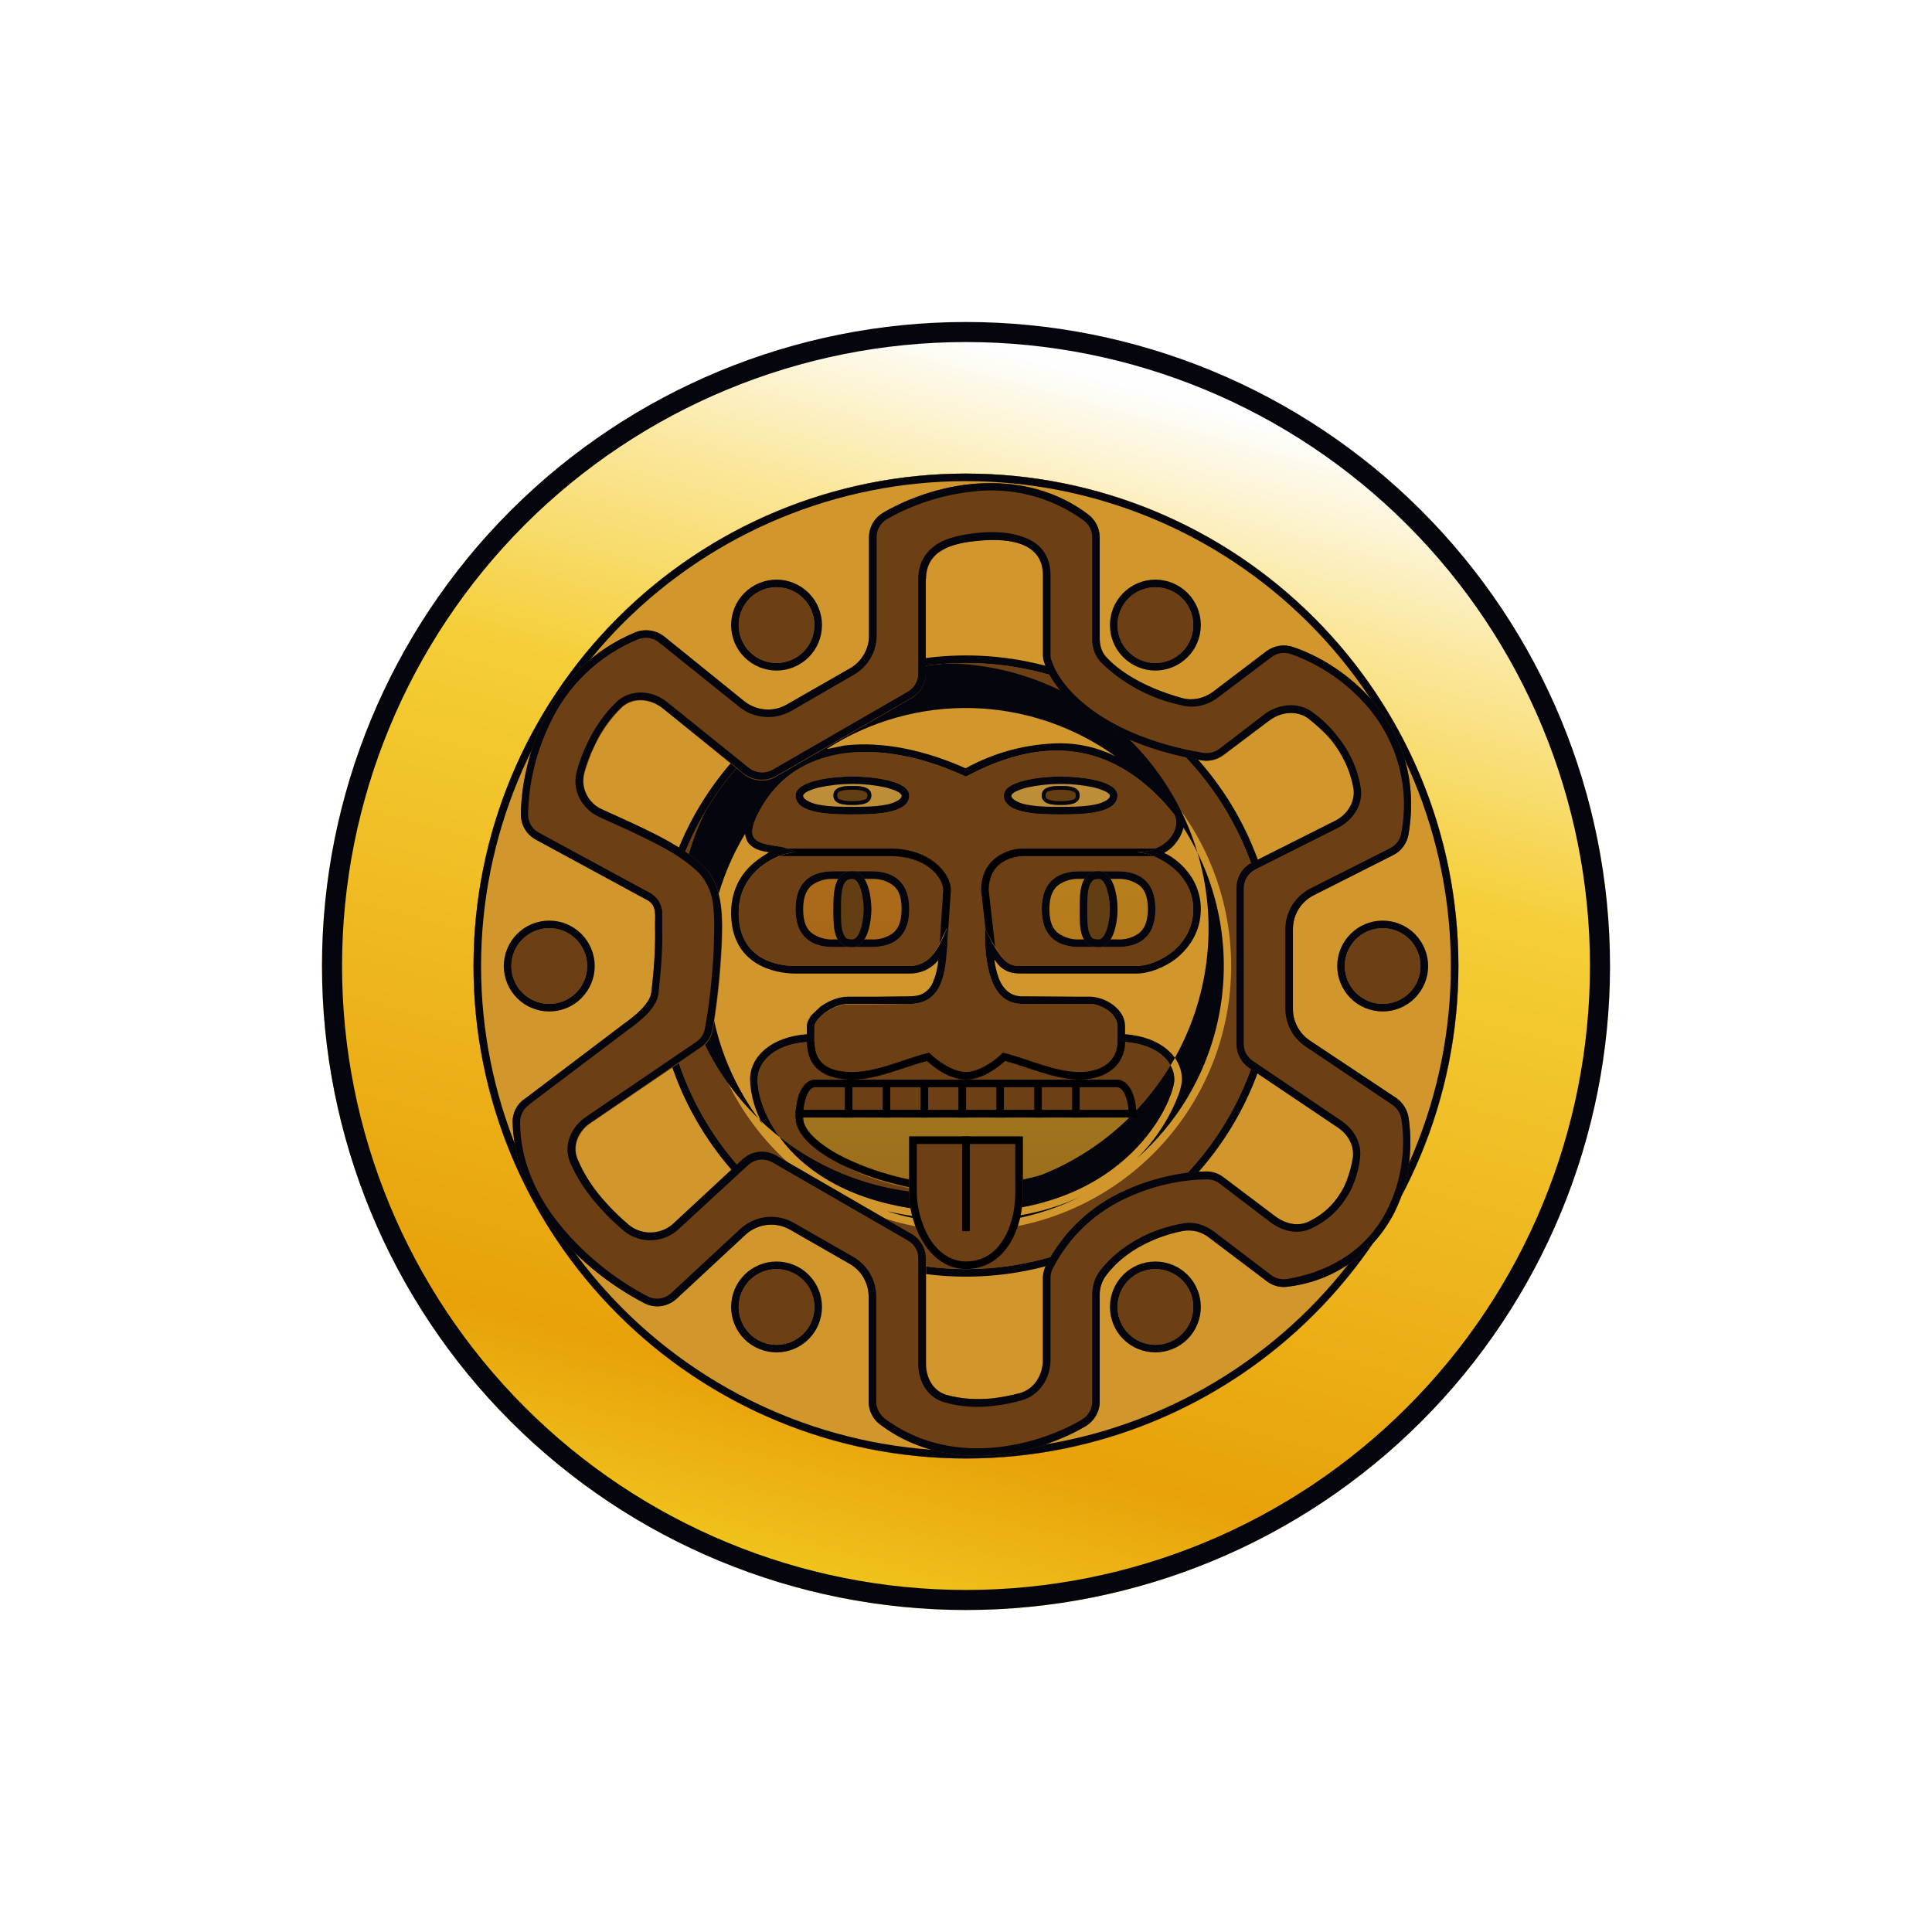 <svg width="24" height="24" viewBox="0 0 24 24" fill="none" xmlns="http://www.w3.org/2000/svg">
<rect x="0" y="0" width="24" height="24" fill="#333333" stroke="none"/>
<g clip-path="url(#clip0_328_20943)">
<path d="M24 0H0V24H24V0Z" fill="white"/>
<path d="M12 20C14.122 20 16.157 19.157 17.657 17.657C19.157 16.157 20 14.122 20 12C20 9.878 19.157 7.843 17.657 6.343C16.157 4.843 14.122 4 12 4C9.878 4 7.843 4.843 6.343 6.343C4.843 7.843 4 9.878 4 12C4 14.122 4.843 16.157 6.343 17.657C7.843 19.157 9.878 20 12 20Z" fill="url(#paint0_linear_328_20943)"/>
<path fill-rule="evenodd" clip-rule="evenodd" d="M12 19.751C14.056 19.751 16.027 18.934 17.48 17.48C18.934 16.027 19.751 14.056 19.751 12C19.751 9.944 18.934 7.973 17.48 6.519C16.027 5.066 14.056 4.249 12 4.249C9.944 4.249 7.973 5.066 6.519 6.519C5.066 7.973 4.249 9.944 4.249 12C4.249 14.056 5.066 16.027 6.519 17.48C7.973 18.934 9.944 19.751 12 19.751ZM12 20C14.122 20 16.157 19.157 17.657 17.657C19.157 16.157 20 14.122 20 12C20 9.878 19.157 7.843 17.657 6.343C16.157 4.843 14.122 4 12 4C9.878 4 7.843 4.843 6.343 6.343C4.843 7.843 4 9.878 4 12C4 14.122 4.843 16.157 6.343 17.657C7.843 19.157 9.878 20 12 20Z" fill="#05050D"/>
<path d="M11.999 18.118C15.378 18.118 18.117 15.379 18.117 12.001C18.117 8.622 15.378 5.883 11.999 5.883C8.621 5.883 5.882 8.622 5.882 12.001C5.882 15.379 8.621 18.118 11.999 18.118Z" fill="#6C3F15"/>
<path d="M14.118 13.883H9.883C9.883 14.118 10.589 14.824 12.001 14.824C13.13 14.824 14.118 14.118 14.118 13.883Z" fill="url(#paint1_linear_328_20943)"/>
<path fill-rule="evenodd" clip-rule="evenodd" d="M10.118 13.506C10.118 13.506 10.085 13.506 10.047 13.558C10.015 13.61 9.977 13.709 9.977 13.883C9.977 13.963 10.024 14.052 10.142 14.156C10.259 14.259 10.424 14.358 10.626 14.443C11.026 14.617 11.544 14.73 12.001 14.73C12.457 14.73 12.975 14.617 13.375 14.447C13.577 14.353 13.742 14.259 13.859 14.156C13.972 14.052 14.024 13.963 14.024 13.883C14.024 13.709 13.986 13.61 13.954 13.558C13.916 13.511 13.888 13.506 13.883 13.506H10.118ZM10.118 13.412C10.038 13.412 9.883 13.506 9.883 13.883C9.883 14.353 11.059 14.824 12.001 14.824C12.942 14.824 14.118 14.353 14.118 13.883C14.118 13.506 13.963 13.412 13.883 13.412H10.118Z" fill="black"/>
<path d="M9.883 9.882C9.883 9.694 10.353 9.646 10.589 9.646C10.824 9.646 11.295 9.694 11.295 9.882C11.295 10.117 10.824 10.117 10.589 10.117C10.353 10.117 9.883 10.117 9.883 9.882Z" fill="url(#paint2_linear_328_20943)"/>
<path fill-rule="evenodd" clip-rule="evenodd" d="M9.977 9.882C9.977 9.901 9.986 9.919 10.015 9.938C10.061 9.967 10.112 9.986 10.165 9.995C10.306 10.023 10.471 10.023 10.589 10.023C10.706 10.023 10.871 10.023 11.012 9.995C11.066 9.986 11.117 9.967 11.163 9.938C11.191 9.919 11.2 9.901 11.2 9.882C11.2 9.882 11.2 9.868 11.168 9.844C11.13 9.821 11.073 9.802 11.008 9.783C10.732 9.723 10.446 9.723 10.17 9.783C10.099 9.802 10.047 9.821 10.01 9.844C9.977 9.868 9.977 9.882 9.977 9.882ZM10.589 9.646C10.353 9.646 9.883 9.694 9.883 9.882C9.883 10.117 10.353 10.117 10.589 10.117C10.824 10.117 11.295 10.117 11.295 9.882C11.295 9.694 10.824 9.646 10.589 9.646Z" fill="#05050D"/>
<path d="M10.353 9.881C10.353 9.764 10.508 9.764 10.588 9.764C10.668 9.764 10.824 9.764 10.824 9.881C10.824 9.999 10.668 9.999 10.588 9.999C10.508 9.999 10.353 9.999 10.353 9.881Z" fill="#633E12"/>
<path fill-rule="evenodd" clip-rule="evenodd" d="M10.414 9.844C10.405 9.853 10.4 9.863 10.4 9.881C10.4 9.9 10.405 9.91 10.414 9.919C10.427 9.929 10.441 9.935 10.457 9.938C10.494 9.952 10.551 9.952 10.588 9.952C10.631 9.952 10.682 9.952 10.72 9.938C10.737 9.936 10.754 9.929 10.767 9.919L10.777 9.881C10.777 9.863 10.772 9.853 10.762 9.844C10.75 9.834 10.736 9.828 10.72 9.825C10.682 9.811 10.626 9.811 10.588 9.811C10.546 9.811 10.494 9.811 10.457 9.825C10.44 9.827 10.423 9.833 10.409 9.844H10.414ZM10.588 9.764C10.508 9.764 10.353 9.764 10.353 9.881C10.353 9.999 10.508 9.999 10.588 9.999C10.668 9.999 10.824 9.999 10.824 9.881C10.824 9.764 10.668 9.764 10.588 9.764Z" fill="#05050D"/>
<path d="M12.47 9.882C12.47 9.694 12.941 9.646 13.176 9.646C13.411 9.646 13.882 9.694 13.882 9.882C13.882 10.117 13.411 10.117 13.176 10.117C12.941 10.117 12.47 10.117 12.47 9.882Z" fill="url(#paint3_linear_328_20943)"/>
<path fill-rule="evenodd" clip-rule="evenodd" d="M12.564 9.882C12.564 9.901 12.574 9.919 12.602 9.938C12.648 9.967 12.699 9.986 12.752 9.995C12.894 10.023 13.059 10.023 13.176 10.023C13.294 10.023 13.459 10.023 13.6 9.995C13.653 9.986 13.704 9.967 13.75 9.938C13.778 9.919 13.788 9.901 13.788 9.882C13.788 9.882 13.788 9.868 13.755 9.844C13.717 9.821 13.661 9.802 13.595 9.783C13.319 9.723 13.033 9.723 12.757 9.783C12.687 9.802 12.635 9.821 12.597 9.844C12.564 9.868 12.564 9.882 12.564 9.882ZM13.176 9.646C12.941 9.646 12.47 9.694 12.47 9.882C12.47 10.117 12.941 10.117 13.176 10.117C13.411 10.117 13.882 10.117 13.882 9.882C13.882 9.694 13.411 9.646 13.176 9.646Z" fill="#05050D"/>
<path d="M12.941 9.881C12.941 9.764 13.097 9.764 13.177 9.764C13.257 9.764 13.412 9.764 13.412 9.881C13.412 9.999 13.257 9.999 13.177 9.999C13.097 9.999 12.941 9.999 12.941 9.881Z" fill="#633E12"/>
<path fill-rule="evenodd" clip-rule="evenodd" d="M13.003 9.844C12.993 9.853 12.989 9.863 12.989 9.881C12.989 9.9 12.993 9.91 13.003 9.919C13.015 9.929 13.03 9.935 13.045 9.938C13.083 9.952 13.139 9.952 13.177 9.952C13.219 9.952 13.271 9.952 13.309 9.938C13.326 9.936 13.342 9.929 13.356 9.919L13.365 9.881C13.365 9.863 13.36 9.853 13.351 9.844C13.339 9.834 13.324 9.828 13.309 9.825C13.271 9.811 13.214 9.811 13.177 9.811C13.134 9.811 13.083 9.811 13.045 9.825C13.028 9.827 13.012 9.833 12.998 9.844H13.003ZM13.177 9.764C13.097 9.764 12.941 9.764 12.941 9.881C12.941 9.999 13.097 9.999 13.177 9.999C13.257 9.999 13.412 9.999 13.412 9.881C13.412 9.764 13.257 9.764 13.177 9.764Z" fill="#05050D"/>
<path d="M11.059 10.635H9.647V10.541H11.059C11.543 10.541 11.812 10.838 11.812 11.059L11.765 11.764H11.671L11.717 11.059C11.717 10.903 11.515 10.635 11.059 10.635ZM12.386 10.645C12.494 10.565 12.621 10.541 12.706 10.541H14.353V10.635H12.706C12.635 10.635 12.527 10.659 12.438 10.72C12.353 10.781 12.282 10.885 12.282 11.059L12.376 11.887H12.282L12.188 11.059C12.188 10.856 12.273 10.725 12.386 10.645Z" fill="black"/>
<path d="M12 15.294C12.873 15.294 13.711 14.947 14.329 14.329C14.947 13.712 15.294 12.874 15.294 12C15.294 11.127 14.947 10.289 14.329 9.671C13.711 9.053 12.873 8.706 12 8.706C11.126 8.706 10.288 9.053 9.67 9.671C9.053 10.289 8.706 11.127 8.706 12C8.706 12.874 9.053 13.712 9.67 14.329C10.288 14.947 11.126 15.294 12 15.294ZM12 9.647C12.593 9.337 13.647 8.941 14.588 10.118C14.673 10.273 14.522 10.588 14.117 10.588C14.353 10.588 14.823 10.828 14.823 11.294C14.823 11.76 14.371 12 14.117 12H12.706C12.536 12 12.47 12 12.235 11.53C12.235 12 12.301 12.471 12.706 12.471H13.553C13.637 12.471 13.882 12.565 13.882 12.753V12.941C14.353 12.941 14.588 13.177 14.588 13.412C14.588 13.647 14.028 15.059 12 15.059C9.971 15.059 9.411 13.883 9.411 13.412C9.411 13.177 9.647 12.941 10.117 12.941V12.748C10.117 12.668 10.334 12.476 10.536 12.476H10.875L11.294 12.471C11.717 12.471 11.764 12.085 11.764 11.53L11.717 11.624C11.647 11.788 11.553 12 11.294 12H9.882C9.628 12 9.176 11.901 9.176 11.341C9.176 10.786 9.713 10.588 9.882 10.588C9.802 10.541 9.703 10.523 9.609 10.504C9.411 10.471 9.251 10.438 9.411 10.118C9.882 9.177 10.983 9.181 12 9.647Z" fill="#D2972C"/>
<path fill-rule="evenodd" clip-rule="evenodd" d="M14.588 10.118C13.646 8.941 12.592 9.336 11.999 9.647C11.289 9.318 10.536 9.224 9.985 9.515C9.75 9.638 9.552 9.835 9.411 10.118C9.251 10.438 9.411 10.471 9.609 10.504L9.712 10.522C9.769 10.536 9.83 10.555 9.882 10.588C9.844 10.588 9.783 10.598 9.712 10.621C9.491 10.701 9.176 10.913 9.176 11.341C9.176 11.901 9.628 12 9.882 12H11.293C11.496 12 11.599 11.868 11.67 11.736C11.705 11.669 11.737 11.6 11.764 11.529C11.765 11.606 11.765 11.683 11.764 11.76C11.745 12.188 11.656 12.471 11.293 12.471H10.536C10.334 12.471 10.117 12.668 10.117 12.748V12.941C9.646 12.941 9.411 13.177 9.411 13.412C9.411 13.882 9.971 15.059 11.999 15.059C14.028 15.059 14.588 13.647 14.588 13.412C14.588 13.177 14.352 12.941 13.882 12.941V12.753C13.882 12.565 13.637 12.471 13.552 12.471H12.705C12.362 12.471 12.263 12.132 12.239 11.741C12.236 11.671 12.234 11.6 12.235 11.529L12.329 11.718C12.493 12 12.564 12 12.705 12H14.117C14.371 12 14.823 11.76 14.823 11.294C14.823 10.96 14.578 10.743 14.352 10.645C14.278 10.611 14.198 10.592 14.117 10.588C14.211 10.588 14.291 10.569 14.352 10.541C14.578 10.452 14.653 10.24 14.588 10.118ZM14.465 10.593C14.526 10.56 14.573 10.518 14.607 10.471C14.653 10.414 14.686 10.348 14.701 10.282C15.111 10.923 15.278 11.69 15.171 12.444C15.065 13.197 14.693 13.888 14.122 14.391C14.355 14.161 14.535 13.883 14.649 13.576C14.668 13.515 14.682 13.454 14.682 13.412C14.682 13.12 14.414 12.88 13.976 12.847V12.753C13.976 12.612 13.882 12.518 13.802 12.466C13.727 12.416 13.641 12.387 13.552 12.381H13.402L12.705 12.376C12.637 12.379 12.57 12.358 12.517 12.315C12.465 12.268 12.426 12.208 12.404 12.141C12.381 12.08 12.362 12 12.352 11.92C12.381 11.958 12.404 11.991 12.432 12.014C12.527 12.094 12.621 12.094 12.701 12.094H14.117C14.268 12.094 14.465 12.024 14.625 11.896C14.785 11.76 14.917 11.562 14.917 11.294C14.917 11.026 14.78 10.823 14.616 10.692C14.569 10.654 14.522 10.621 14.465 10.598V10.593ZM13.421 14.866C13.049 15.04 12.583 15.153 11.999 15.153C11.668 15.155 11.338 15.119 11.016 15.045C11.81 15.301 12.673 15.237 13.421 14.866ZM9.472 13.962C9.378 13.793 9.325 13.605 9.317 13.412C9.317 13.12 9.585 12.88 10.023 12.847V12.748C10.023 12.715 10.032 12.692 10.042 12.673C10.052 12.651 10.065 12.631 10.079 12.612L10.192 12.504C10.282 12.442 10.404 12.381 10.536 12.381H10.875L11.293 12.376C11.388 12.376 11.449 12.358 11.491 12.325C11.538 12.292 11.576 12.245 11.599 12.174C11.628 12.108 11.646 12.024 11.656 11.93L11.646 11.939C11.603 11.989 11.548 12.029 11.487 12.056C11.426 12.083 11.36 12.096 11.293 12.094H9.882C9.745 12.094 9.552 12.066 9.383 11.958C9.209 11.845 9.082 11.652 9.082 11.341C9.082 11.026 9.232 10.814 9.411 10.682C9.458 10.645 9.505 10.617 9.552 10.588C9.516 10.582 9.48 10.575 9.444 10.565C9.39 10.55 9.341 10.521 9.303 10.48C9.275 10.445 9.259 10.402 9.256 10.358C8.923 10.91 8.765 11.55 8.804 12.194C8.843 12.837 9.076 13.454 9.472 13.962ZM10.277 9.304L10.489 9.261C10.959 9.205 11.491 9.318 11.995 9.544C12.354 9.345 12.756 9.239 13.166 9.233C13.388 9.233 13.623 9.28 13.854 9.393C13.335 9.021 12.717 8.813 12.08 8.796C11.442 8.78 10.814 8.955 10.277 9.299V9.304ZM14.663 10.056L14.668 10.066C15.057 10.848 15.12 11.752 14.843 12.58C14.566 13.408 13.971 14.092 13.19 14.482C12.408 14.872 11.504 14.935 10.676 14.659C9.848 14.383 9.163 13.789 8.773 13.008C8.382 12.227 8.318 11.322 8.593 10.494C8.869 9.665 9.463 8.98 10.243 8.589C11.024 8.198 11.928 8.133 12.757 8.408C13.586 8.683 14.271 9.276 14.663 10.056Z" fill="#05050D"/>
<path fill-rule="evenodd" clip-rule="evenodd" d="M11.999 15.765C12.998 15.765 13.956 15.368 14.662 14.662C15.367 13.957 15.764 12.999 15.764 12.001C15.764 11.002 15.367 10.044 14.662 9.338C13.956 8.632 12.998 8.236 11.999 8.236C11.001 8.236 10.043 8.632 9.337 9.338C8.631 10.044 8.235 11.002 8.235 12.001C8.235 12.999 8.631 13.957 9.337 14.662C10.043 15.368 11.001 15.765 11.999 15.765ZM11.999 18.118C13.622 18.118 15.178 17.474 16.325 16.326C17.473 15.179 18.117 13.623 18.117 12.001C18.117 10.378 17.473 8.822 16.325 7.675C15.178 6.527 13.622 5.883 11.999 5.883C10.377 5.883 8.821 6.527 7.674 7.675C6.526 8.822 5.882 10.378 5.882 12.001C5.882 13.623 6.526 15.179 7.674 16.326C8.821 17.474 10.377 18.118 11.999 18.118ZM10.117 7.765C10.117 7.89 10.068 8.01 9.979 8.098C9.891 8.186 9.771 8.236 9.647 8.236C9.522 8.236 9.402 8.186 9.314 8.098C9.226 8.01 9.176 7.89 9.176 7.765C9.176 7.64 9.226 7.521 9.314 7.432C9.402 7.344 9.522 7.295 9.647 7.295C9.771 7.295 9.891 7.344 9.979 7.432C10.068 7.521 10.117 7.64 10.117 7.765ZM14.352 8.236C14.477 8.236 14.597 8.186 14.685 8.098C14.774 8.01 14.823 7.89 14.823 7.765C14.823 7.64 14.774 7.521 14.685 7.432C14.597 7.344 14.477 7.295 14.352 7.295C14.228 7.295 14.108 7.344 14.02 7.432C13.931 7.521 13.882 7.64 13.882 7.765C13.882 7.89 13.931 8.01 14.02 8.098C14.108 8.186 14.228 8.236 14.352 8.236ZM17.646 12.001C17.646 12.125 17.597 12.245 17.509 12.333C17.42 12.421 17.301 12.471 17.176 12.471C17.051 12.471 16.931 12.421 16.843 12.333C16.755 12.245 16.705 12.125 16.705 12.001C16.705 11.876 16.755 11.756 16.843 11.668C16.931 11.579 17.051 11.53 17.176 11.53C17.301 11.53 17.42 11.579 17.509 11.668C17.597 11.756 17.646 11.876 17.646 12.001ZM6.823 12.471C6.948 12.471 7.068 12.421 7.156 12.333C7.244 12.245 7.294 12.125 7.294 12.001C7.294 11.876 7.244 11.756 7.156 11.668C7.068 11.579 6.948 11.53 6.823 11.53C6.698 11.53 6.579 11.579 6.49 11.668C6.402 11.756 6.352 11.876 6.352 12.001C6.352 12.125 6.402 12.245 6.49 12.333C6.579 12.421 6.698 12.471 6.823 12.471ZM10.117 16.236C10.117 16.36 10.068 16.48 9.979 16.569C9.891 16.657 9.771 16.706 9.647 16.706C9.522 16.706 9.402 16.657 9.314 16.569C9.226 16.48 9.176 16.36 9.176 16.236C9.176 16.111 9.226 15.991 9.314 15.903C9.402 15.815 9.522 15.765 9.647 15.765C9.771 15.765 9.891 15.815 9.979 15.903C10.068 15.991 10.117 16.111 10.117 16.236ZM14.352 16.706C14.477 16.706 14.597 16.657 14.685 16.569C14.774 16.48 14.823 16.36 14.823 16.236C14.823 16.111 14.774 15.991 14.685 15.903C14.597 15.815 14.477 15.765 14.352 15.765C14.228 15.765 14.108 15.815 14.02 15.903C13.931 15.991 13.882 16.111 13.882 16.236C13.882 16.36 13.931 16.48 14.02 16.569C14.108 16.657 14.228 16.706 14.352 16.706Z" fill="#D2972C"/>
<path fill-rule="evenodd" clip-rule="evenodd" d="M15.858 12.001C15.858 12.507 15.758 13.009 15.565 13.477C15.371 13.945 15.086 14.371 14.728 14.729C14.37 15.087 13.944 15.372 13.476 15.566C13.008 15.759 12.506 15.859 11.999 15.859C11.493 15.859 10.991 15.759 10.523 15.566C10.055 15.372 9.629 15.087 9.271 14.729C8.913 14.371 8.628 13.945 8.434 13.477C8.24 13.009 8.141 12.507 8.141 12.001C8.141 10.977 8.547 9.996 9.271 9.272C9.995 8.548 10.976 8.142 11.999 8.142C13.023 8.142 14.004 8.548 14.728 9.272C15.452 9.996 15.858 10.977 15.858 12.001ZM11.999 18.024C13.597 18.024 15.129 17.389 16.259 16.26C17.388 15.13 18.023 13.598 18.023 12.001C18.023 10.403 17.388 8.871 16.259 7.741C15.129 6.612 13.597 5.977 11.999 5.977C10.402 5.977 8.87 6.612 7.74 7.741C6.611 8.871 5.976 10.403 5.976 12.001C5.976 13.598 6.611 15.13 7.74 16.26C8.87 17.389 10.402 18.024 11.999 18.024ZM10.211 7.765C10.211 7.915 10.152 8.059 10.046 8.164C9.94 8.27 9.796 8.33 9.647 8.33C9.497 8.33 9.353 8.27 9.247 8.164C9.141 8.059 9.082 7.915 9.082 7.765C9.082 7.615 9.141 7.472 9.247 7.366C9.353 7.26 9.497 7.2 9.647 7.2C9.796 7.2 9.94 7.26 10.046 7.366C10.152 7.472 10.211 7.615 10.211 7.765ZM14.917 7.765C14.917 7.915 14.858 8.059 14.752 8.164C14.646 8.27 14.502 8.33 14.352 8.33C14.203 8.33 14.059 8.27 13.953 8.164C13.847 8.059 13.788 7.915 13.788 7.765C13.788 7.615 13.847 7.472 13.953 7.366C14.059 7.26 14.203 7.2 14.352 7.2C14.502 7.2 14.646 7.26 14.752 7.366C14.858 7.472 14.917 7.615 14.917 7.765ZM17.741 12.001C17.741 12.15 17.681 12.294 17.575 12.4C17.469 12.506 17.326 12.565 17.176 12.565C17.026 12.565 16.883 12.506 16.777 12.4C16.671 12.294 16.611 12.15 16.611 12.001C16.611 11.851 16.671 11.707 16.777 11.601C16.883 11.495 17.026 11.436 17.176 11.436C17.326 11.436 17.469 11.495 17.575 11.601C17.681 11.707 17.741 11.851 17.741 12.001ZM7.388 12.001C7.388 12.15 7.328 12.294 7.222 12.4C7.116 12.506 6.973 12.565 6.823 12.565C6.673 12.565 6.53 12.506 6.424 12.4C6.318 12.294 6.258 12.15 6.258 12.001C6.258 11.851 6.318 11.707 6.424 11.601C6.53 11.495 6.673 11.436 6.823 11.436C6.973 11.436 7.116 11.495 7.222 11.601C7.328 11.707 7.388 11.851 7.388 12.001ZM10.211 16.236C10.211 16.386 10.152 16.529 10.046 16.635C9.94 16.741 9.796 16.8 9.647 16.8C9.497 16.8 9.353 16.741 9.247 16.635C9.141 16.529 9.082 16.386 9.082 16.236C9.082 16.086 9.141 15.942 9.247 15.836C9.353 15.73 9.497 15.671 9.647 15.671C9.796 15.671 9.94 15.73 10.046 15.836C10.152 15.942 10.211 16.086 10.211 16.236ZM14.917 16.236C14.917 16.386 14.858 16.529 14.752 16.635C14.646 16.741 14.502 16.8 14.352 16.8C14.203 16.8 14.059 16.741 13.953 16.635C13.847 16.529 13.788 16.386 13.788 16.236C13.788 16.086 13.847 15.942 13.953 15.836C14.059 15.73 14.203 15.671 14.352 15.671C14.502 15.671 14.646 15.73 14.752 15.836C14.858 15.942 14.917 16.086 14.917 16.236ZM15.764 12.001C15.764 12.999 15.367 13.957 14.662 14.662C13.956 15.368 12.998 15.765 11.999 15.765C11.001 15.765 10.043 15.368 9.337 14.662C8.631 13.957 8.235 12.999 8.235 12.001C8.235 11.002 8.631 10.044 9.337 9.338C10.043 8.632 11.001 8.236 11.999 8.236C12.998 8.236 13.956 8.632 14.662 9.338C15.367 10.044 15.764 11.002 15.764 12.001ZM18.117 12.001C18.117 13.623 17.473 15.179 16.325 16.326C15.178 17.474 13.622 18.118 11.999 18.118C10.377 18.118 8.821 17.474 7.674 16.326C6.526 15.179 5.882 13.623 5.882 12.001C5.882 10.378 6.526 8.822 7.674 7.675C8.821 6.527 10.377 5.883 11.999 5.883C13.622 5.883 15.178 6.527 16.325 7.675C17.473 8.822 18.117 10.378 18.117 12.001ZM9.647 8.236C9.771 8.236 9.891 8.186 9.979 8.098C10.068 8.01 10.117 7.89 10.117 7.765C10.117 7.64 10.068 7.521 9.979 7.432C9.891 7.344 9.771 7.295 9.647 7.295C9.522 7.295 9.402 7.344 9.314 7.432C9.226 7.521 9.176 7.64 9.176 7.765C9.176 7.89 9.226 8.01 9.314 8.098C9.402 8.186 9.522 8.236 9.647 8.236ZM14.823 7.765C14.823 7.89 14.774 8.01 14.685 8.098C14.597 8.186 14.477 8.236 14.352 8.236C14.228 8.236 14.108 8.186 14.02 8.098C13.931 8.01 13.882 7.89 13.882 7.765C13.882 7.64 13.931 7.521 14.02 7.432C14.108 7.344 14.228 7.295 14.352 7.295C14.477 7.295 14.597 7.344 14.685 7.432C14.774 7.521 14.823 7.64 14.823 7.765ZM17.176 12.471C17.301 12.471 17.42 12.421 17.509 12.333C17.597 12.245 17.646 12.125 17.646 12.001C17.646 11.876 17.597 11.756 17.509 11.668C17.42 11.579 17.301 11.53 17.176 11.53C17.051 11.53 16.931 11.579 16.843 11.668C16.755 11.756 16.705 11.876 16.705 12.001C16.705 12.125 16.755 12.245 16.843 12.333C16.931 12.421 17.051 12.471 17.176 12.471ZM7.294 12.001C7.294 12.125 7.244 12.245 7.156 12.333C7.068 12.421 6.948 12.471 6.823 12.471C6.698 12.471 6.579 12.421 6.49 12.333C6.402 12.245 6.352 12.125 6.352 12.001C6.352 11.876 6.402 11.756 6.49 11.668C6.579 11.579 6.698 11.53 6.823 11.53C6.948 11.53 7.068 11.579 7.156 11.668C7.244 11.756 7.294 11.876 7.294 12.001ZM9.647 16.706C9.771 16.706 9.891 16.657 9.979 16.569C10.068 16.48 10.117 16.36 10.117 16.236C10.117 16.111 10.068 15.991 9.979 15.903C9.891 15.815 9.771 15.765 9.647 15.765C9.522 15.765 9.402 15.815 9.314 15.903C9.226 15.991 9.176 16.111 9.176 16.236C9.176 16.36 9.226 16.48 9.314 16.569C9.402 16.657 9.522 16.706 9.647 16.706ZM14.823 16.236C14.823 16.36 14.774 16.48 14.685 16.569C14.597 16.657 14.477 16.706 14.352 16.706C14.228 16.706 14.108 16.657 14.02 16.569C13.931 16.48 13.882 16.36 13.882 16.236C13.882 16.111 13.931 15.991 14.02 15.903C14.108 15.815 14.228 15.765 14.352 15.765C14.477 15.765 14.597 15.815 14.685 15.903C14.774 15.991 14.823 16.111 14.823 16.236Z" fill="#05050D"/>
<path d="M11.501 7.192V8.368C11.501 8.495 11.431 8.613 11.322 8.674L9.642 9.648C9.581 9.685 9.51 9.702 9.438 9.696C9.367 9.691 9.298 9.665 9.242 9.62L8.235 8.801C8.08 8.679 7.864 8.66 7.722 8.792C7.581 8.933 7.468 9.093 7.388 9.262C7.332 9.38 7.294 9.493 7.261 9.601C7.21 9.789 7.308 9.978 7.482 10.062C7.925 10.265 8.452 10.472 8.758 10.782C9.002 11.027 8.979 11.474 8.965 11.785C8.948 12.121 8.912 12.455 8.857 12.787C8.849 12.835 8.831 12.88 8.806 12.92C8.78 12.961 8.746 12.995 8.706 13.022L7.341 13.95C7.191 14.048 7.106 14.232 7.177 14.401C7.252 14.594 7.379 14.778 7.53 14.942C7.62 15.043 7.717 15.138 7.821 15.225C7.903 15.29 8.006 15.322 8.11 15.316C8.214 15.31 8.312 15.266 8.386 15.192L9.233 14.406C9.341 14.302 9.515 14.284 9.647 14.359L11.327 15.328C11.435 15.389 11.506 15.507 11.506 15.634V16.947C11.506 17.116 11.595 17.281 11.76 17.328C11.948 17.38 12.137 17.39 12.334 17.371C12.452 17.357 12.57 17.333 12.673 17.305C12.852 17.253 12.955 17.079 12.955 16.895V15.874C12.955 15.822 12.974 15.766 12.998 15.719C13.212 15.298 13.566 14.965 14 14.778C14.312 14.636 14.65 14.559 14.993 14.552C15.068 14.552 15.144 14.58 15.205 14.627L15.854 15.117C15.972 15.201 16.122 15.239 16.254 15.178C16.485 15.069 16.617 14.905 16.701 14.74C16.758 14.622 16.795 14.495 16.809 14.378C16.828 14.227 16.748 14.091 16.621 14.001L15.515 13.262C15.468 13.23 15.429 13.187 15.402 13.136C15.374 13.085 15.36 13.028 15.36 12.971V11.032C15.36 10.9 15.435 10.778 15.553 10.717L16.584 10.199C16.734 10.124 16.838 9.973 16.819 9.804C16.777 9.554 16.668 9.352 16.537 9.192C16.447 9.084 16.348 8.999 16.254 8.924C16.113 8.82 15.915 8.839 15.774 8.947L15.21 9.375C15.171 9.405 15.127 9.427 15.081 9.439C15.033 9.451 14.985 9.454 14.937 9.446C13.713 9.239 13.115 8.646 12.979 8.237C12.967 8.202 12.961 8.165 12.96 8.128V7.14C12.96 6.702 12.457 6.684 12.132 6.717C11.84 6.749 11.506 6.834 11.506 7.192H11.501ZM12.052 6.015C12.508 5.968 13.045 6.034 13.52 6.392C13.61 6.462 13.661 6.566 13.661 6.674V7.926C13.661 8.011 13.68 8.091 13.737 8.157C13.868 8.302 14.151 8.524 14.692 8.674C14.824 8.707 14.96 8.674 15.068 8.594L15.737 8.086C15.831 8.02 15.953 7.997 16.066 8.039C16.353 8.133 16.762 8.359 17.073 8.735C17.398 9.126 17.614 9.672 17.497 10.364C17.488 10.419 17.466 10.471 17.433 10.515C17.401 10.56 17.358 10.597 17.308 10.622L16.32 11.121C16.243 11.16 16.177 11.22 16.131 11.294C16.086 11.368 16.062 11.453 16.061 11.54V12.528C16.06 12.606 16.079 12.683 16.115 12.752C16.151 12.821 16.204 12.88 16.268 12.924L17.351 13.644C17.426 13.7 17.482 13.785 17.497 13.879C17.544 14.18 17.534 14.632 17.327 15.051C17.201 15.303 17.015 15.519 16.785 15.682C16.555 15.845 16.289 15.948 16.009 15.982C15.962 15.991 15.913 15.989 15.866 15.978C15.819 15.966 15.775 15.946 15.737 15.916L15.021 15.375C14.976 15.339 14.924 15.313 14.868 15.298C14.812 15.284 14.754 15.281 14.697 15.291C14.574 15.314 14.428 15.357 14.287 15.422C14.075 15.517 13.878 15.658 13.732 15.855C13.684 15.924 13.659 16.007 13.661 16.091V17.413C13.661 17.535 13.595 17.648 13.492 17.714C13.252 17.855 12.857 18.025 12.405 18.072C11.948 18.119 11.407 18.053 10.932 17.695C10.888 17.662 10.852 17.62 10.828 17.571C10.803 17.522 10.791 17.468 10.791 17.413V16.11C10.791 16.027 10.769 15.945 10.728 15.873C10.687 15.801 10.627 15.742 10.555 15.7L9.817 15.277C9.73 15.226 9.629 15.205 9.529 15.216C9.429 15.227 9.335 15.27 9.261 15.338L8.4 16.138C8.347 16.185 8.281 16.215 8.21 16.225C8.14 16.234 8.068 16.222 8.005 16.189C7.626 15.992 7.285 15.729 6.998 15.413C6.612 15.017 6.388 14.492 6.367 13.94C6.367 13.822 6.424 13.71 6.522 13.648L7.765 12.707C7.873 12.632 8.071 12.472 8.09 12.335C8.118 12.072 8.146 11.799 8.137 11.531C8.137 11.389 8.165 11.248 8.042 11.182L6.654 10.429C6.599 10.399 6.552 10.354 6.52 10.299C6.487 10.245 6.471 10.182 6.471 10.119C6.471 9.832 6.541 9.389 6.744 8.961C6.972 8.46 7.383 8.065 7.892 7.855C8.01 7.808 8.146 7.827 8.245 7.902L9.247 8.712C9.322 8.771 9.412 8.806 9.507 8.813C9.602 8.82 9.697 8.798 9.779 8.749L10.56 8.302C10.632 8.261 10.691 8.201 10.733 8.129C10.774 8.057 10.796 7.976 10.795 7.893V6.674C10.795 6.552 10.857 6.439 10.965 6.373C11.2 6.232 11.6 6.062 12.047 6.015H12.052Z" fill="#6C3F15"/>
<path fill-rule="evenodd" clip-rule="evenodd" d="M6.574 13.723C6.539 13.748 6.51 13.78 6.491 13.818C6.471 13.855 6.461 13.898 6.461 13.94C6.461 14.509 6.744 14.994 7.073 15.352C7.351 15.658 7.681 15.913 8.047 16.105C8.141 16.152 8.259 16.138 8.339 16.062L9.195 15.267C9.284 15.185 9.397 15.133 9.517 15.119C9.637 15.106 9.759 15.131 9.864 15.192L10.602 15.615C10.781 15.719 10.885 15.907 10.885 16.11V17.413C10.885 17.493 10.927 17.568 10.988 17.62C11.44 17.959 11.953 18.025 12.391 17.978C12.828 17.931 13.214 17.771 13.44 17.634C13.52 17.587 13.567 17.502 13.567 17.413V16.091C13.567 15.996 13.591 15.888 13.652 15.803C13.812 15.587 14.028 15.437 14.25 15.333C14.4 15.267 14.546 15.225 14.678 15.201C14.824 15.168 14.97 15.215 15.082 15.3L15.793 15.841C15.85 15.884 15.92 15.898 15.991 15.888C16.65 15.775 17.045 15.418 17.242 15.008C17.44 14.608 17.454 14.18 17.407 13.898C17.401 13.862 17.388 13.829 17.369 13.799C17.349 13.769 17.324 13.743 17.294 13.723L16.217 12.999C16.14 12.947 16.076 12.877 16.033 12.795C15.989 12.713 15.967 12.621 15.967 12.528V11.54C15.967 11.328 16.09 11.131 16.278 11.037L17.266 10.538C17.303 10.52 17.335 10.493 17.359 10.461C17.384 10.428 17.4 10.39 17.407 10.35C17.459 10.077 17.45 9.796 17.38 9.527C17.31 9.259 17.181 9.009 17.003 8.797C16.745 8.49 16.41 8.257 16.033 8.124C15.994 8.111 15.952 8.107 15.911 8.114C15.87 8.12 15.831 8.137 15.798 8.161L15.13 8.665C14.998 8.764 14.828 8.806 14.668 8.759C14.289 8.679 13.941 8.491 13.666 8.218C13.598 8.136 13.563 8.032 13.567 7.926V6.674C13.567 6.634 13.558 6.594 13.54 6.558C13.522 6.522 13.496 6.491 13.464 6.467C13.06 6.171 12.557 6.043 12.061 6.109C11.624 6.157 11.242 6.317 11.012 6.453C10.974 6.476 10.943 6.509 10.922 6.548C10.9 6.586 10.889 6.63 10.89 6.674V7.898C10.89 8.095 10.781 8.284 10.607 8.382L9.826 8.834C9.624 8.947 9.37 8.928 9.191 8.787L8.188 7.982C8.153 7.953 8.11 7.933 8.065 7.926C8.019 7.919 7.973 7.923 7.93 7.94C7.439 8.141 7.043 8.521 6.824 9.004C6.657 9.352 6.568 9.733 6.56 10.119C6.56 10.213 6.612 10.302 6.697 10.345L8.085 11.098C8.179 11.154 8.212 11.239 8.226 11.314V11.531C8.235 11.804 8.207 12.081 8.179 12.35C8.171 12.4 8.152 12.448 8.122 12.491C8.094 12.538 8.061 12.575 8.028 12.608C7.953 12.679 7.873 12.745 7.817 12.782L6.57 13.723H6.574ZM7.765 12.707C7.873 12.632 8.071 12.472 8.09 12.335C8.128 12.044 8.144 11.749 8.137 11.455C8.141 11.342 8.146 11.239 8.042 11.182L6.654 10.429C6.599 10.399 6.552 10.354 6.52 10.299C6.487 10.245 6.471 10.182 6.471 10.119C6.471 9.832 6.541 9.389 6.744 8.961C6.972 8.46 7.383 8.065 7.892 7.855C8.01 7.808 8.146 7.827 8.245 7.902L9.247 8.712C9.322 8.771 9.412 8.806 9.507 8.813C9.602 8.82 9.697 8.798 9.779 8.749L10.56 8.302C10.632 8.261 10.691 8.201 10.733 8.129C10.774 8.057 10.796 7.976 10.795 7.893V6.674C10.795 6.552 10.857 6.439 10.965 6.373C11.2 6.232 11.6 6.062 12.047 6.015C12.508 5.968 13.045 6.034 13.52 6.392C13.61 6.462 13.661 6.566 13.661 6.674V7.926C13.661 8.011 13.68 8.091 13.737 8.157C13.868 8.302 14.151 8.524 14.692 8.674C14.824 8.707 14.96 8.674 15.068 8.594L15.737 8.086C15.831 8.02 15.953 7.997 16.066 8.039C16.353 8.133 16.762 8.359 17.073 8.735C17.398 9.126 17.614 9.672 17.497 10.364C17.488 10.419 17.466 10.471 17.433 10.515C17.401 10.56 17.358 10.597 17.308 10.622L16.32 11.121C16.243 11.16 16.177 11.22 16.131 11.294C16.086 11.368 16.062 11.453 16.061 11.54V12.528C16.06 12.606 16.079 12.683 16.115 12.752C16.151 12.821 16.204 12.88 16.268 12.924L17.351 13.644C17.426 13.7 17.482 13.785 17.497 13.879C17.544 14.18 17.534 14.632 17.327 15.051C17.201 15.303 17.015 15.519 16.785 15.682C16.555 15.845 16.289 15.948 16.009 15.982C15.962 15.991 15.913 15.989 15.866 15.978C15.819 15.966 15.775 15.946 15.737 15.916L15.021 15.375C14.976 15.339 14.924 15.313 14.868 15.298C14.812 15.284 14.754 15.281 14.697 15.291C14.574 15.314 14.428 15.357 14.287 15.422C14.075 15.517 13.878 15.658 13.732 15.855C13.684 15.924 13.659 16.007 13.661 16.091V17.413C13.661 17.535 13.595 17.648 13.492 17.714C13.252 17.855 12.857 18.025 12.405 18.072C11.948 18.119 11.407 18.053 10.932 17.695C10.888 17.662 10.852 17.62 10.828 17.571C10.803 17.522 10.791 17.468 10.791 17.413V16.11C10.791 16.027 10.769 15.945 10.728 15.873C10.687 15.801 10.627 15.742 10.555 15.7L9.817 15.277C9.73 15.226 9.629 15.205 9.529 15.216C9.429 15.227 9.335 15.27 9.261 15.338L8.4 16.138C8.347 16.185 8.281 16.215 8.21 16.225C8.14 16.234 8.068 16.222 8.005 16.189C7.626 15.992 7.285 15.729 6.998 15.413C6.612 15.017 6.388 14.492 6.367 13.94C6.367 13.822 6.424 13.71 6.522 13.648L7.765 12.707ZM11.407 8.368V7.192C11.407 7.088 11.431 6.999 11.478 6.924C11.525 6.848 11.586 6.792 11.657 6.749C11.798 6.669 11.967 6.641 12.118 6.622C12.283 6.604 12.508 6.599 12.692 6.665C12.786 6.693 12.88 6.745 12.946 6.825C13.012 6.909 13.05 7.013 13.05 7.14V8.128C13.05 8.157 13.05 8.185 13.064 8.208C13.181 8.575 13.741 9.149 14.946 9.352C15.017 9.361 15.087 9.347 15.144 9.305L15.708 8.872C15.878 8.745 16.122 8.712 16.306 8.848C16.41 8.924 16.513 9.018 16.602 9.131C16.744 9.3 16.861 9.521 16.904 9.789C16.937 10.011 16.795 10.194 16.621 10.284L15.591 10.801C15.506 10.848 15.45 10.933 15.45 11.037V12.966C15.45 13.06 15.497 13.135 15.567 13.182L16.668 13.926C16.814 14.025 16.922 14.199 16.894 14.392C16.88 14.519 16.843 14.651 16.781 14.782C16.687 14.961 16.546 15.14 16.287 15.262C16.118 15.342 15.93 15.291 15.793 15.192L15.144 14.698C15.098 14.666 15.044 14.649 14.988 14.651C14.753 14.651 14.395 14.702 14.038 14.862C13.623 15.039 13.284 15.355 13.078 15.757C13.059 15.793 13.05 15.833 13.05 15.874V16.895C13.05 17.112 12.922 17.328 12.697 17.394C12.584 17.427 12.461 17.451 12.339 17.465C12.137 17.488 11.93 17.479 11.727 17.418C11.511 17.357 11.407 17.145 11.407 16.947V15.63C11.407 15.54 11.36 15.455 11.275 15.408L9.595 14.439C9.547 14.412 9.491 14.4 9.436 14.407C9.381 14.414 9.33 14.438 9.29 14.477L8.442 15.258C8.352 15.347 8.233 15.4 8.106 15.407C7.979 15.414 7.855 15.374 7.755 15.295C7.648 15.206 7.547 15.108 7.454 15.004C7.299 14.834 7.167 14.641 7.082 14.439C6.988 14.218 7.106 13.987 7.285 13.87L8.65 12.942C8.711 12.9 8.748 12.839 8.758 12.768C8.805 12.519 8.852 12.133 8.866 11.78V11.757C8.871 11.606 8.88 11.432 8.861 11.272C8.852 11.115 8.791 10.966 8.687 10.848C8.546 10.707 8.348 10.58 8.122 10.467C7.967 10.387 7.807 10.312 7.647 10.241L7.44 10.147C7.228 10.048 7.097 9.813 7.167 9.578C7.195 9.465 7.242 9.342 7.299 9.225C7.384 9.046 7.501 8.872 7.657 8.721C7.84 8.547 8.113 8.58 8.287 8.721L9.304 9.54C9.388 9.606 9.501 9.615 9.595 9.564L11.275 8.594C11.355 8.547 11.407 8.462 11.407 8.368ZM11.501 8.368V7.192C11.501 6.834 11.835 6.749 12.127 6.721C12.457 6.684 12.955 6.702 12.955 7.145V8.128C12.955 8.166 12.96 8.204 12.974 8.237C13.111 8.651 13.704 9.239 14.932 9.446C15.026 9.46 15.12 9.437 15.2 9.375L15.765 8.952C15.911 8.844 16.104 8.82 16.25 8.924C16.344 8.999 16.442 9.084 16.532 9.187C16.664 9.352 16.772 9.554 16.814 9.804C16.833 9.973 16.73 10.124 16.579 10.199L15.548 10.717C15.491 10.747 15.443 10.792 15.41 10.848C15.377 10.903 15.36 10.967 15.36 11.032V12.971C15.36 13.088 15.417 13.197 15.511 13.262L16.617 14.006C16.744 14.091 16.824 14.227 16.805 14.382C16.786 14.495 16.753 14.618 16.697 14.74C16.612 14.905 16.48 15.069 16.25 15.178C16.118 15.239 15.967 15.201 15.85 15.117L15.2 14.627C15.14 14.579 15.065 14.553 14.988 14.552C14.744 14.552 14.367 14.613 14 14.778C13.565 14.964 13.208 15.297 12.993 15.719C12.969 15.767 12.956 15.82 12.955 15.874V16.895C12.955 17.084 12.847 17.253 12.673 17.305C12.565 17.333 12.447 17.357 12.329 17.371C12.137 17.39 11.939 17.38 11.755 17.328C11.591 17.281 11.501 17.116 11.501 16.947V15.63C11.5 15.568 11.483 15.508 11.452 15.455C11.421 15.402 11.376 15.359 11.322 15.328L9.642 14.354C9.577 14.316 9.501 14.3 9.425 14.308C9.35 14.317 9.279 14.349 9.224 14.401L8.377 15.187C8.303 15.26 8.206 15.303 8.103 15.309C8 15.316 7.898 15.284 7.817 15.22C7.713 15.133 7.615 15.039 7.525 14.938C7.377 14.779 7.258 14.596 7.172 14.396C7.101 14.227 7.186 14.044 7.337 13.945L8.701 13.013C8.781 12.961 8.838 12.872 8.852 12.778C8.908 12.438 8.944 12.095 8.96 11.752C8.974 11.446 8.993 11.018 8.753 10.778C8.494 10.514 8.075 10.326 7.685 10.147L7.478 10.053C7.393 10.016 7.324 9.949 7.283 9.866C7.242 9.782 7.233 9.686 7.257 9.597C7.285 9.488 7.327 9.375 7.384 9.262C7.464 9.088 7.572 8.924 7.718 8.787C7.859 8.651 8.075 8.674 8.231 8.797L9.242 9.611C9.36 9.7 9.515 9.709 9.642 9.639L11.322 8.669C11.377 8.639 11.422 8.594 11.453 8.541C11.485 8.487 11.501 8.426 11.501 8.364V8.368Z" fill="#05050D"/>
<path d="M9.883 11.294C9.883 10.918 10.118 10.823 10.353 10.823H10.824C11.059 10.823 11.295 10.918 11.295 11.294C11.295 11.67 11.059 11.764 10.824 11.764H10.353C10.118 11.764 9.883 11.67 9.883 11.294Z" fill="url(#paint4_linear_328_20943)"/>
<path fill-rule="evenodd" clip-rule="evenodd" d="M10.09 10.993C10.029 11.04 9.977 11.124 9.977 11.294C9.977 11.463 10.024 11.548 10.09 11.595C10.167 11.649 10.26 11.675 10.353 11.67H10.824C10.918 11.675 11.011 11.649 11.088 11.595C11.149 11.548 11.2 11.463 11.2 11.294C11.2 11.124 11.153 11.04 11.088 10.993C11.011 10.939 10.918 10.913 10.824 10.918H10.353C10.26 10.913 10.167 10.939 10.09 10.993ZM10.353 10.823C10.118 10.823 9.883 10.918 9.883 11.294C9.883 11.67 10.118 11.764 10.353 11.764H10.824C11.059 11.764 11.295 11.67 11.295 11.294C11.295 10.918 11.059 10.823 10.824 10.823H10.353Z" fill="#05050D"/>
<path d="M10.353 11.294C10.353 11.106 10.353 10.823 10.588 10.823C10.777 10.823 10.824 11.139 10.824 11.294C10.824 11.449 10.777 11.764 10.588 11.764C10.353 11.764 10.353 11.529 10.353 11.294Z" fill="#633E12"/>
<path fill-rule="evenodd" clip-rule="evenodd" d="M10.471 11.016C10.447 11.091 10.447 11.195 10.447 11.294C10.447 11.416 10.447 11.515 10.471 11.586C10.485 11.619 10.494 11.637 10.508 11.652C10.522 11.661 10.546 11.67 10.588 11.67C10.617 11.67 10.654 11.647 10.687 11.557C10.743 11.386 10.743 11.202 10.687 11.03C10.654 10.936 10.617 10.918 10.588 10.918C10.551 10.918 10.527 10.927 10.513 10.941C10.492 10.962 10.478 10.988 10.471 11.016ZM10.588 10.823C10.353 10.823 10.353 11.106 10.353 11.294C10.353 11.529 10.353 11.764 10.588 11.764C10.777 11.764 10.824 11.449 10.824 11.294C10.824 11.139 10.777 10.823 10.588 10.823Z" fill="#05050D"/>
<path d="M12.941 11.294C12.941 10.918 13.177 10.823 13.412 10.823H13.883C14.118 10.823 14.353 10.918 14.353 11.294C14.353 11.67 14.118 11.764 13.883 11.764H13.412C13.177 11.764 12.941 11.67 12.941 11.294Z" fill="url(#paint5_linear_328_20943)"/>
<path fill-rule="evenodd" clip-rule="evenodd" d="M13.149 10.993C13.087 11.04 13.036 11.124 13.036 11.294C13.036 11.463 13.083 11.548 13.149 11.595C13.226 11.649 13.318 11.675 13.412 11.67H13.883C13.976 11.675 14.069 11.649 14.146 11.595C14.207 11.548 14.259 11.463 14.259 11.294C14.259 11.124 14.212 11.04 14.146 10.993C14.069 10.939 13.976 10.913 13.883 10.918H13.412C13.318 10.913 13.226 10.939 13.149 10.993ZM13.412 10.823C13.177 10.823 12.941 10.918 12.941 11.294C12.941 11.67 13.177 11.764 13.412 11.764H13.883C14.118 11.764 14.353 11.67 14.353 11.294C14.353 10.918 14.118 10.823 13.883 10.823H13.412Z" fill="#05050D"/>
<path d="M13.412 11.294C13.412 11.106 13.412 10.823 13.647 10.823C13.835 10.823 13.882 11.139 13.882 11.294C13.882 11.449 13.835 11.764 13.647 11.764C13.412 11.764 13.412 11.529 13.412 11.294Z" fill="#633E12"/>
<path fill-rule="evenodd" clip-rule="evenodd" d="M13.529 11.016C13.506 11.091 13.506 11.195 13.506 11.294C13.506 11.416 13.506 11.515 13.529 11.586C13.543 11.619 13.553 11.637 13.567 11.652C13.581 11.661 13.604 11.67 13.647 11.67C13.675 11.67 13.713 11.647 13.746 11.557C13.802 11.386 13.802 11.202 13.746 11.03C13.713 10.936 13.675 10.918 13.647 10.918C13.609 10.918 13.586 10.927 13.572 10.941C13.551 10.962 13.537 10.988 13.529 11.016ZM13.647 10.823C13.412 10.823 13.412 11.106 13.412 11.294C13.412 11.529 13.412 11.764 13.647 11.764C13.835 11.764 13.882 11.449 13.882 11.294C13.882 11.139 13.835 10.823 13.647 10.823Z" fill="#05050D"/>
<path d="M10.024 12.94H10.118C10.118 13.218 10.302 13.317 10.589 13.317C10.895 13.317 11.224 13.157 11.52 13.082L11.544 13.077L11.563 13.096C11.638 13.171 11.836 13.317 12.001 13.317C12.165 13.317 12.363 13.171 12.438 13.096L12.457 13.077L12.48 13.082C12.777 13.157 13.106 13.317 13.412 13.317C13.699 13.317 13.883 13.171 13.883 12.94H13.977C13.977 13.223 13.751 13.411 13.412 13.411C13.106 13.411 12.777 13.256 12.485 13.18C12.391 13.265 12.203 13.411 12.001 13.411C11.803 13.411 11.61 13.27 11.516 13.18C11.224 13.256 10.895 13.411 10.589 13.411C10.25 13.411 10.024 13.27 10.024 12.94ZM14.118 13.882H9.883V13.787H14.118V13.882Z" fill="black"/>
<path d="M10.589 13.412V13.883H10.495V13.412H10.589ZM11.059 13.412V13.883H10.965V13.412H11.059ZM11.53 13.412V13.883H11.436V13.412H11.53ZM12.001 13.412V13.883H11.906V13.412H12.001ZM12.471 13.412V13.883H12.377V13.412H12.471ZM12.942 13.412V13.883H12.848V13.412H12.942ZM13.412 13.412V13.883H13.318V13.412H13.412Z" fill="black"/>
<path d="M12.706 14.117H11.294V14.823C11.294 15.2 11.53 15.764 12 15.764C12.471 15.764 12.706 15.294 12.706 14.823V14.117Z" fill="#6C3F15"/>
<path d="M12.612 14.211H11.389V14.823C11.389 14.992 11.445 15.214 11.549 15.388C11.657 15.557 11.807 15.67 12 15.67C12.198 15.67 12.348 15.576 12.452 15.416C12.556 15.261 12.612 15.044 12.612 14.823V14.211ZM12.706 14.117V14.823C12.706 15.294 12.471 15.764 12 15.764C11.53 15.764 11.294 15.2 11.294 14.823V14.117H12.706Z" fill="black"/>
<path d="M11.953 15.294V14.117H12.047V15.294H11.953Z" fill="black"/>
</g>
<defs>
<linearGradient id="paint0_linear_328_20943" x1="13.002" y1="4.499" x2="9.002" y2="19.252" gradientUnits="userSpaceOnUse">
<stop stop-color="#FEFEFE"/>
<stop offset="0.14" stop-color="#FBE8A0"/>
<stop offset="0.34" stop-color="#F5CE35"/>
<stop offset="0.86" stop-color="#E8A109"/>
<stop offset="1" stop-color="#F0C31C"/>
</linearGradient>
<linearGradient id="paint1_linear_328_20943" x1="12.001" y1="4" x2="12.001" y2="20" gradientUnits="userSpaceOnUse">
<stop stop-color="#F7C65E"/>
<stop offset="0.51" stop-color="#AA7F20"/>
<stop offset="1" stop-color="#7E4B12"/>
</linearGradient>
<linearGradient id="paint2_linear_328_20943" x1="12.001" y1="-4.001" x2="12.001" y2="19.999" gradientUnits="userSpaceOnUse">
<stop stop-color="#E7BF72"/>
<stop offset="1" stop-color="#9F6A0E"/>
</linearGradient>
<linearGradient id="paint3_linear_328_20943" x1="12" y1="-4.001" x2="12" y2="19.999" gradientUnits="userSpaceOnUse">
<stop stop-color="#E7BF72"/>
<stop offset="1" stop-color="#9F6A0E"/>
</linearGradient>
<linearGradient id="paint4_linear_328_20943" x1="12.001" y1="-4" x2="12.001" y2="12" gradientUnits="userSpaceOnUse">
<stop offset="0.47" stop-color="#C18F20"/>
<stop offset="1" stop-color="#A86618"/>
</linearGradient>
<linearGradient id="paint5_linear_328_20943" x1="12" y1="-0" x2="12" y2="16" gradientUnits="userSpaceOnUse">
<stop offset="0.47" stop-color="#C18F20"/>
<stop offset="1" stop-color="#A86618"/>
</linearGradient>
<clipPath id="clip0_328_20943">
<rect width="24" height="24" fill="white"/>
</clipPath>
</defs>
</svg>
